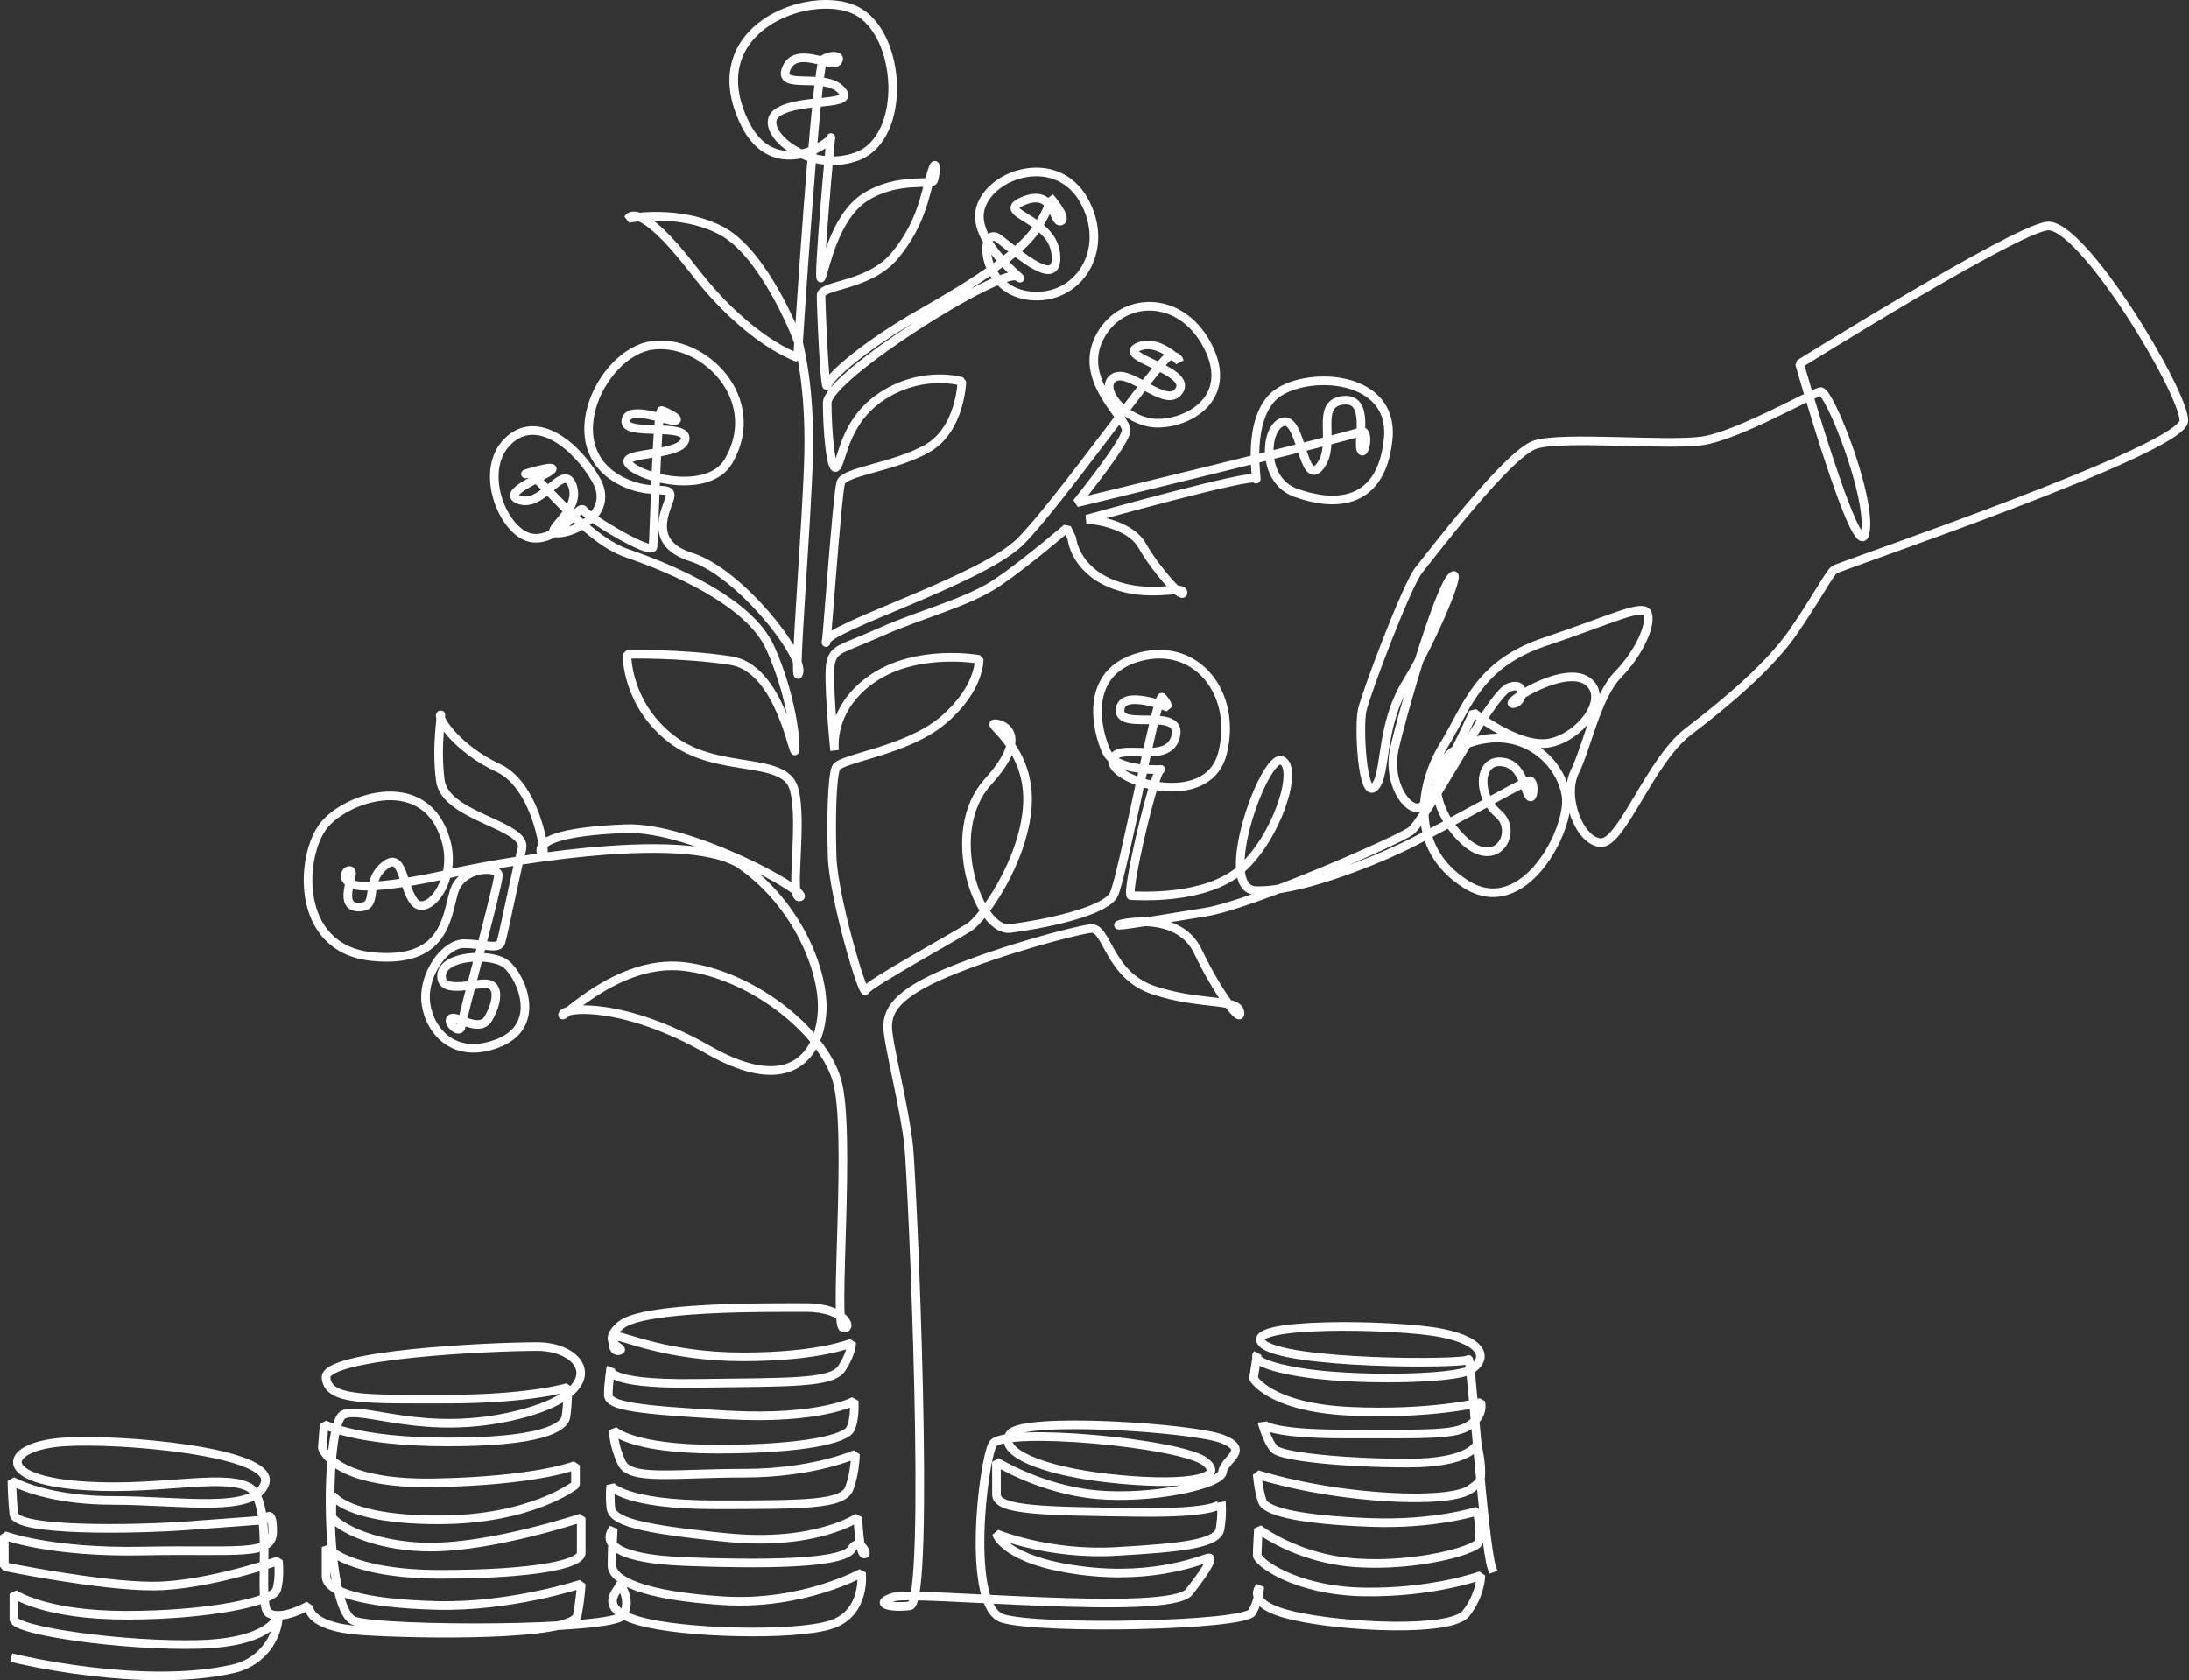 <svg width="508" height="390" viewBox="0 0 508 390" fill="none" xmlns="http://www.w3.org/2000/svg">
                  <rect x="0" y="0" width="508" height="390" fill="#333333" stroke="none"/>
                  <path d="M346.245 364C344.292 358.5 341.359 314.375 340.785 315.548C340.212 316.722 297.484 316.722 292.901 311.737C288.31 306.752 324.158 307.339 334.48 309.39C344.803 311.44 345.093 315.548 341.359 317.896C337.633 320.244 313.545 320.533 301.501 318.483C289.457 316.433 291.753 314.375 291.753 314.375L290.896 319.946C290.896 319.946 294.622 326.692 313.262 327.569C331.902 328.445 343.655 325.518 343.655 325.518C343.655 325.518 344.512 328.453 341.076 330.793C337.633 333.14 331.328 332.843 312.114 332.843C292.901 332.843 292.901 330.206 292.901 330.206C292.901 330.206 294.048 334.604 295.77 336.364C297.492 338.125 312.114 339.589 326.737 339.589C341.359 339.589 342.798 335.191 342.798 335.191C342.798 335.191 343.655 339.002 343.655 341.349C343.655 343.697 343.655 343.987 341.076 345.747C338.497 347.508 329.606 348.385 315.557 346.921C301.509 345.458 291.76 342.226 291.76 342.226C291.76 342.226 292.043 345.747 292.908 348.385C293.765 351.022 302.656 352.783 317.853 353.369C333.049 353.956 342.798 350.732 342.798 350.732C342.798 350.732 343.946 356.304 343.081 358.065C342.224 359.825 329.032 363.636 314.984 362.76C300.935 361.883 292.043 354.841 292.043 354.841C292.043 354.841 291.76 359.536 291.76 360.999C291.76 362.463 300.361 369.208 316.422 369.505C332.483 369.795 343.662 365.694 343.662 365.694C343.662 365.694 343.662 370.092 340.219 374.49C336.776 378.888 312.122 377.715 300.361 375.077C288.608 372.44 292.334 368.332 292.334 368.332C292.334 368.332 292.334 370.969 290.613 374.193C288.891 377.417 241.297 378.301 232.689 375.657C224.088 373.019 228.098 339.291 230.393 335.191C232.689 331.082 274.268 334.901 279.709 339.299C285.157 343.697 273.113 344.871 257.343 343.11C241.572 341.349 231.533 336.951 234.403 332.843C237.272 328.735 277.13 331.38 283.719 334.017C290.314 336.654 284.002 338.712 283.719 341.639C283.435 344.573 267.374 348.087 254.473 346.913C241.572 345.74 231.25 339.291 231.25 339.291V346.913C231.25 350.725 243.294 350.725 263.655 351.022C284.017 351.311 283.443 348.674 283.443 348.674C283.443 348.674 283.726 351.311 283.152 354.833C282.578 358.354 274.261 359.231 258.781 360.115C243.294 360.992 231.25 356.007 231.25 356.007C231.25 356.007 232.972 362.165 250.747 364.513C268.522 366.861 279.709 361.578 280.566 361.578C281.423 361.578 280.566 363.629 275.975 369.498C271.384 375.359 212.32 369.208 207.446 370.672C202.571 372.135 206.298 373.309 211.172 372.722C216.046 372.135 211.746 274.48 210.881 265.982C210.024 257.475 206.007 241.934 206.007 238.412C206.007 234.891 207.438 230.79 220.346 225.508C233.247 220.234 249.018 216.125 253.035 215.538C257.052 214.952 257.052 226.392 267.948 229.906C278.844 233.428 287.162 231.667 287.736 234.891C288.31 238.115 282.288 229.906 277.987 220.813C273.687 211.72 260.786 214.067 259.638 214.654C258.49 215.241 268.813 213.48 279.709 211.72C290.605 209.959 323.867 195.294 327.311 192.954C330.754 190.606 345.95 160.987 350.251 159.523C354.551 158.06 353.403 163.334 351.108 163.334C348.812 163.334 362.861 154.241 368.309 158.052C373.757 161.863 366.878 170.957 359.708 172.42C352.539 173.883 341.933 165.385 341.933 165.385C341.933 165.385 332.468 186.208 329.606 187.375C326.737 188.548 321.863 181.803 323.584 173.883C325.306 165.964 333.623 137.518 336.776 134.004C339.928 130.483 332.759 148.083 326.454 158.35C320.148 168.609 321.87 179.753 319.001 182.687C316.131 185.622 315.274 168.609 316.131 164.798C316.988 160.987 326.454 135.765 329.323 132.244C332.192 128.722 349.968 105.261 356.273 103.211C362.585 101.161 386.666 103.508 394.983 102.335C403.301 101.161 420.502 91.191 422.507 90.894C424.511 90.596 434.551 115.818 432.829 123.737C431.107 131.657 417.633 84.445 417.633 84.445C417.633 84.445 466.948 53.652 474.982 52.478C483.009 51.304 506.814 90.894 506.814 97.639C506.814 104.385 426.814 131.367 425.667 132.244C424.519 133.12 421.65 138.692 416.201 146.611C410.753 154.531 400.714 163.037 391.831 169.775C382.939 176.521 376.343 195.873 371.469 195.584C366.595 195.294 362.578 185.027 365.447 179.158C368.316 173.297 370.612 161.566 375.486 156.581C380.36 151.596 383.23 145.14 382.365 142.503C381.508 139.866 374.339 143.677 358.568 148.951C342.798 154.234 340.502 164.203 335.054 172.999C329.606 181.795 326.737 196.75 340.212 205.256C353.686 213.762 364.583 192.352 363.442 184.73C362.295 177.108 353.977 168.601 341.933 172.123C329.889 175.644 331.894 187.664 339.638 194.997C347.381 202.329 352.539 192.946 347.664 188.838C342.79 184.73 343.073 176.521 348.238 176.818C353.403 177.108 353.686 183.266 354.834 184.737C355.982 186.201 356.265 180.926 354.834 181.216C353.403 181.506 333.325 192.946 325.298 196.758C317.272 200.569 300.927 207.024 291.462 206.727C281.997 206.438 293.467 174.76 297.484 176.521C301.501 178.281 296.336 194.41 288.019 201.742C279.702 209.075 263.931 207.901 262.5 207.901C261.069 207.901 267.948 178.571 269.387 178.571C270.825 178.571 259.064 179.448 256.769 174.463C254.473 169.478 251.321 155.987 264.512 152.465C277.704 148.944 287.162 160.972 283.726 174.752C280.283 188.533 257.633 181.201 258.207 176.513C258.781 171.818 271.108 177.977 272.83 170.941C274.552 163.906 259.638 169.768 259.929 164.783C260.212 159.798 271.116 164.196 271.116 164.196C271.116 164.196 270.833 163.022 269.685 161.848C268.537 160.674 260.51 203.488 258.498 207.596C256.493 211.705 241.58 214.631 234.41 215.516C227.24 216.392 218.64 193.228 229.245 181.498C239.858 169.768 231.824 167.717 230.676 168.007C229.529 168.296 239.277 174.165 238.42 187.07C237.563 199.974 228.098 213.168 224.945 215.218C221.792 217.269 201.431 228.412 200.857 229.883C200.283 231.347 193.404 208.183 193.114 198.8C192.83 189.417 193.114 180.621 193.971 178.274C194.828 175.926 210.315 174.463 218.916 167.13C227.516 159.798 227.233 153.052 227.233 153.052C227.233 153.052 212.894 150.415 202.571 157.45C192.249 164.485 193.68 174.165 193.68 174.165C193.68 174.165 191.958 156.863 192.823 153.639C193.68 150.415 195.402 150.705 204.576 146.604C213.751 142.496 224.647 139.858 231.526 135.163C238.405 130.468 247.587 122.556 247.587 122.556L248.735 124.904C248.735 124.904 249.309 131.939 257.909 135.46C266.51 138.982 274.544 135.75 274.544 137.511C274.544 139.271 268.239 132.236 265.079 126.664C261.926 121.093 252.178 120.506 252.178 120.506C252.178 120.506 290.888 109.659 291.462 111.123C292.036 112.586 289.167 99.392 294.905 92.647C300.637 85.901 323.867 85.901 322.146 102.03C320.424 118.158 308.671 117.282 300.637 114.347C292.61 111.412 293.467 99.095 297.767 97.921C302.068 96.748 302.351 113.463 306.368 108.188C310.385 102.906 304.937 93.821 311.525 92.936C318.121 92.06 314.969 102.319 315.826 104.377C316.683 106.428 318.121 99.103 315.542 100.269C312.964 101.443 249.882 116.695 249.882 116.695C249.882 116.695 261.062 102.914 261.352 99.979C261.643 97.045 250.173 88.538 255.047 78.569C259.922 68.599 273.97 68.012 280.283 80.329C286.588 92.647 275.409 98.508 268.239 98.219C261.069 97.929 254.764 90.01 258.491 87.662C262.217 85.314 270.818 95.284 273.687 90.596C276.556 85.901 259.348 82.974 263.939 80.627C268.53 78.279 273.687 83.851 273.687 83.851C273.687 83.851 273.404 82.387 271.391 82.677C269.387 82.974 245.582 116.992 236.698 125.788C227.807 134.584 191.683 145.727 191.683 148.959C191.683 152.191 194.261 114.652 195.126 112.007C195.983 109.37 207.453 108.486 215.197 104.088C222.94 99.69 223.223 88.546 223.223 88.546C223.223 88.546 214.623 85.909 205.448 91.481C196.274 97.052 195.7 105.848 194.261 108.196C192.83 110.544 191.966 99.69 191.966 93.531C191.966 87.372 232.398 61.861 236.124 64.209C239.851 66.556 225.228 56.587 227.524 48.37C229.819 40.161 245.299 35.176 251.611 46.609C257.917 58.05 250.18 70.07 238.71 68.607C227.24 67.143 227.24 51.891 231.831 55.413C236.422 58.934 245.88 67.433 245.023 58.934C244.166 50.428 230.4 49.551 237.57 46.617C244.74 43.682 244.449 51.899 246.171 51.312C247.893 50.725 243.592 45.74 243.592 45.74C243.592 45.74 244.449 46.914 240.723 52.775C236.996 58.645 226.674 65.382 213.766 72.715C200.865 80.047 192.547 87.38 191.973 89.43C191.399 91.481 190.542 71.251 190.542 68.607C190.542 65.962 201.729 66.556 207.744 59.224C213.766 51.891 214.623 45.443 216.061 40.458C217.492 35.473 217.209 40.748 216.635 41.922C216.061 43.095 208.318 41.045 200.865 45.733C193.412 50.428 191.399 63.035 190.542 64.498C189.685 65.962 192.838 30.77 192.838 31.944C192.838 33.118 179.579 42.234 172.916 28.758C161.953 6.578 188.046 -2.843 198.651 2.431C209.264 7.713 210.65 31.914 198.89 36.312C187.136 40.71 175.055 29.596 180.503 26.075C185.951 22.554 199.143 24.901 195.126 20.801C191.109 16.692 180.213 21.09 182.508 15.816C184.804 10.534 192.83 15.816 194.261 14.352C195.692 12.889 192.83 12.591 191.109 13.765C189.387 14.939 185.087 82.974 185.087 82.974C185.087 82.974 173.9 79.453 160.999 62.738C148.098 46.022 145.803 50.718 145.803 50.718C145.803 50.718 157.846 48.37 167.595 53.652C177.343 58.934 185.087 78.287 185.37 79.75C185.653 81.214 187.949 89.72 187.666 104.972C187.382 120.224 183.939 160.4 185.37 156.292C186.801 152.183 171.605 132.831 160.425 129.309C149.246 125.788 155.551 116.992 155.551 114.942C155.551 112.891 151.698 114.553 146.376 112.594C127.863 105.78 139.177 81.945 151.221 80.185C163.265 78.424 177.433 92.616 169.093 106.992C164.547 114.827 149.238 111.123 146.086 107.891C142.933 104.667 158.13 106.13 158.987 102.03C159.844 97.921 144.647 101.443 145.221 97.632C145.795 93.821 155.26 97.929 156.691 97.632C158.122 97.342 154.686 95.581 153.539 95.284C152.391 94.994 151.817 124.904 151.534 126.954C151.251 129.004 136.621 120.208 135.473 118.448C134.325 116.687 130.308 125.483 123.712 124.896C117.116 124.309 110.811 109.652 117.69 102.609C124.569 95.574 134.034 103.783 138.335 111.405C142.635 119.027 133.461 123.722 129.443 123.722C125.426 123.722 134.891 118.737 132.887 112.876C130.882 107.015 126.291 117.571 120.843 116.1C115.395 114.637 126.581 110.528 128.012 109.057C129.443 107.594 119.986 110.528 122.281 109.934C124.577 109.347 135.182 124.888 145.504 128.41C155.827 131.931 173.893 139.553 178.767 150.407C183.641 161.261 184.789 172.108 184.498 174.158C184.215 176.208 181.055 155.095 169.585 153.334C158.115 151.574 145.497 151.871 145.497 151.871C145.497 151.871 145.214 163.312 155.819 171.521C166.432 179.73 181.912 175.332 184.207 182.961C186.503 190.584 183.06 209.06 185.638 208.183C188.217 207.307 160.403 191.757 145.206 192.344C130.01 192.931 124.271 195.279 125.709 198.206C127.14 201.14 125.136 182.664 115.67 178.266C106.205 173.868 101.622 166.833 102.196 165.949C102.769 165.072 101.048 172.694 102.196 181.201C103.343 189.707 122.557 191.46 121.119 197.04C119.688 202.611 116.818 216.979 116.244 218.74C115.67 220.5 111.944 219.037 107.644 219.037C103.343 219.037 98.469 225.783 98.752 231.941C99.036 238.1 104.484 246.309 115.38 242.208C126.276 238.1 120.828 226.369 117.385 223.732C113.941 221.095 102.762 221.682 102.471 226.369C102.188 231.065 110.789 227.833 113.367 228.42C115.946 229.007 115.372 232.818 113.367 236.339C111.363 239.861 106.198 235.752 104.767 236.339C103.336 236.926 106.772 240.448 107.062 238.1C107.346 235.752 115.663 205.553 115.663 203.206C115.663 200.858 107.062 201.155 105.341 207.017C103.619 212.878 103.291 223.74 86.366 222.032C68.099 220.188 69.716 198.312 75.164 191.567C80.612 184.821 98.998 178.891 103.522 195.225C106.146 204.685 99.028 212.886 96.159 209.364C93.289 205.843 93.58 197.047 88.989 201.155C84.398 205.264 88.132 210.538 83.258 210.538C78.384 210.538 82.11 203.503 81.536 202.329C80.962 201.155 78.383 203.793 81.819 205.264C85.263 206.727 99.021 204.09 105.043 202.627C111.065 201.163 159.233 191.773 172.141 200.866C185.042 209.959 191.355 225.501 190.781 234.883C190.207 244.266 183.902 254.823 164.398 243.679C144.901 232.536 131.135 233.71 130.561 235.47C129.988 237.231 143.179 222.566 158.659 224.327C174.146 226.087 190.773 238.992 194.217 250.722C197.66 262.453 193.36 307.614 195.648 308.201C197.943 308.788 196.505 303.505 187.047 303.505C177.589 303.505 149.194 303.216 144.036 307.614C138.879 312.012 145.467 312.896 143.753 313.475C142.031 314.062 141.748 310.541 143.179 310.251C144.61 309.961 154.649 314.939 172.424 314.939C190.2 314.939 197.66 311.714 197.66 311.714C197.66 311.714 197.66 314.062 195.364 317.576C193.069 321.097 183.894 320.8 161.528 321.097C139.162 321.387 141.741 317.576 141.741 317.576C141.741 317.576 141.167 321.097 141.167 323.735C141.167 326.372 147.763 327.256 168.981 328.43C190.2 329.604 198.226 325.206 198.226 325.206C198.226 325.206 198.509 329.314 197.369 331.662C196.221 334.009 186.473 336.357 166.402 336.357C146.332 336.357 142.315 331.959 142.315 331.959C142.315 331.959 142.315 335.48 144.319 339.581C146.324 343.689 156.647 341.929 172.708 341.929C188.769 341.929 198.517 337.531 198.517 337.531C198.517 337.531 198.517 341.639 197.086 345.45C195.655 349.261 186.764 349.261 165.829 349.261C144.893 349.261 141.741 344.863 141.741 344.863C141.741 344.863 141.458 346.624 141.741 349.848C142.024 353.072 148.046 354.833 168.698 356.883C189.342 358.934 199.091 352.188 199.091 352.188C199.091 352.188 199.382 360.397 200.522 360.694C201.67 360.992 199.374 356.586 197.652 359.52C195.931 362.455 182.456 363.332 159.225 362.455C136.002 361.578 142.307 354.833 142.307 354.833C142.307 354.833 142.016 359.818 142.016 363.339C142.016 366.861 149.469 370.374 167.826 371.548C186.175 372.722 199.94 365.1 199.94 365.1C199.94 365.1 201.088 374.483 192.771 377.128C184.453 379.765 158.651 379.178 148.329 376.251C138.007 373.317 143.738 368.919 143.738 368.042C143.738 367.166 146.786 371.297 144.58 374.91C142.374 378.522 89.354 378.522 82.289 376.266C75.224 374.01 75.224 330.633 79.636 328.369C84.055 326.113 98.633 333.788 120.284 328.369C141.934 322.949 135.749 312.553 124.703 312.553C113.658 312.553 75.224 314.359 75.663 319.779C76.103 325.198 84.942 324.748 103.94 324.748C122.937 324.748 131.776 322.035 131.776 322.035C131.776 322.035 131.776 326.105 131.336 328.811C130.897 331.524 125.151 334.688 103.947 334.688C82.743 334.688 75.231 330.617 75.231 330.617L74.791 336.037C74.791 336.037 76.997 344.619 100.854 344.17C124.711 343.72 133.55 340.107 133.55 340.107V344.627C133.55 344.627 123.384 352.76 101.741 352.76C80.098 352.76 76.997 346.883 76.997 346.883V351.853C76.997 353.209 85.389 359.086 99.975 359.086C114.56 359.086 134.877 352.31 134.877 352.31V360.443C134.877 363.156 123.392 365.412 102.181 365.412C80.97 365.412 75.671 359.086 75.671 359.086V365.862C75.671 369.475 84.063 372.188 101.294 372.638C118.525 373.088 134.869 367.669 134.869 367.669C134.869 367.669 134.869 369.932 133.982 374.902C133.103 379.872 97.314 379.422 84.055 378.515C70.804 377.615 71.683 372.646 71.683 372.646C71.683 372.646 65.497 376.259 62.404 374.452C59.312 372.646 64.171 348.247 57.545 345.084C50.92 341.921 35.015 346.441 16.897 344.634C-1.214 342.828 1.432 335.595 14.691 334.695C27.942 333.788 63.731 336.951 61.525 344.185C59.312 351.411 42.088 348.255 26.183 348.255C20.035 348.255 15.131 347.577 11.441 346.746C5.591 345.435 2.766 343.735 2.766 343.735C2.766 343.735 2.766 347.348 3.206 351.418C3.646 355.488 31.043 355.031 43.407 354.132C55.779 353.232 61.525 352.775 61.525 352.775C61.525 352.775 63.291 349.612 63.291 355.488C63.291 361.365 54.899 359.551 33.249 360.008C11.598 360.458 1 356.395 1 356.395V363.621C1 363.621 23.09 368.141 35.462 368.141C47.834 368.141 64.618 362.264 64.618 362.264C64.618 362.264 65.058 366.335 64.178 369.041C63.291 371.754 48.274 374.917 29.276 374.917C10.279 374.917 3.213 369.948 3.213 369.948V375.817C3.213 378.53 28.837 382.143 46.068 381.693C63.299 381.244 64.626 374.917 64.626 374.917C64.626 374.917 64.626 375.176 64.581 375.664C64.007 381.419 59.774 386.053 54.251 387.318C33.107 392.174 3.571 384.971 3.571 384.971" stroke="white" stroke-width="2" stroke-linecap="square" stroke-linejoin="bevel"/>
                  </svg>